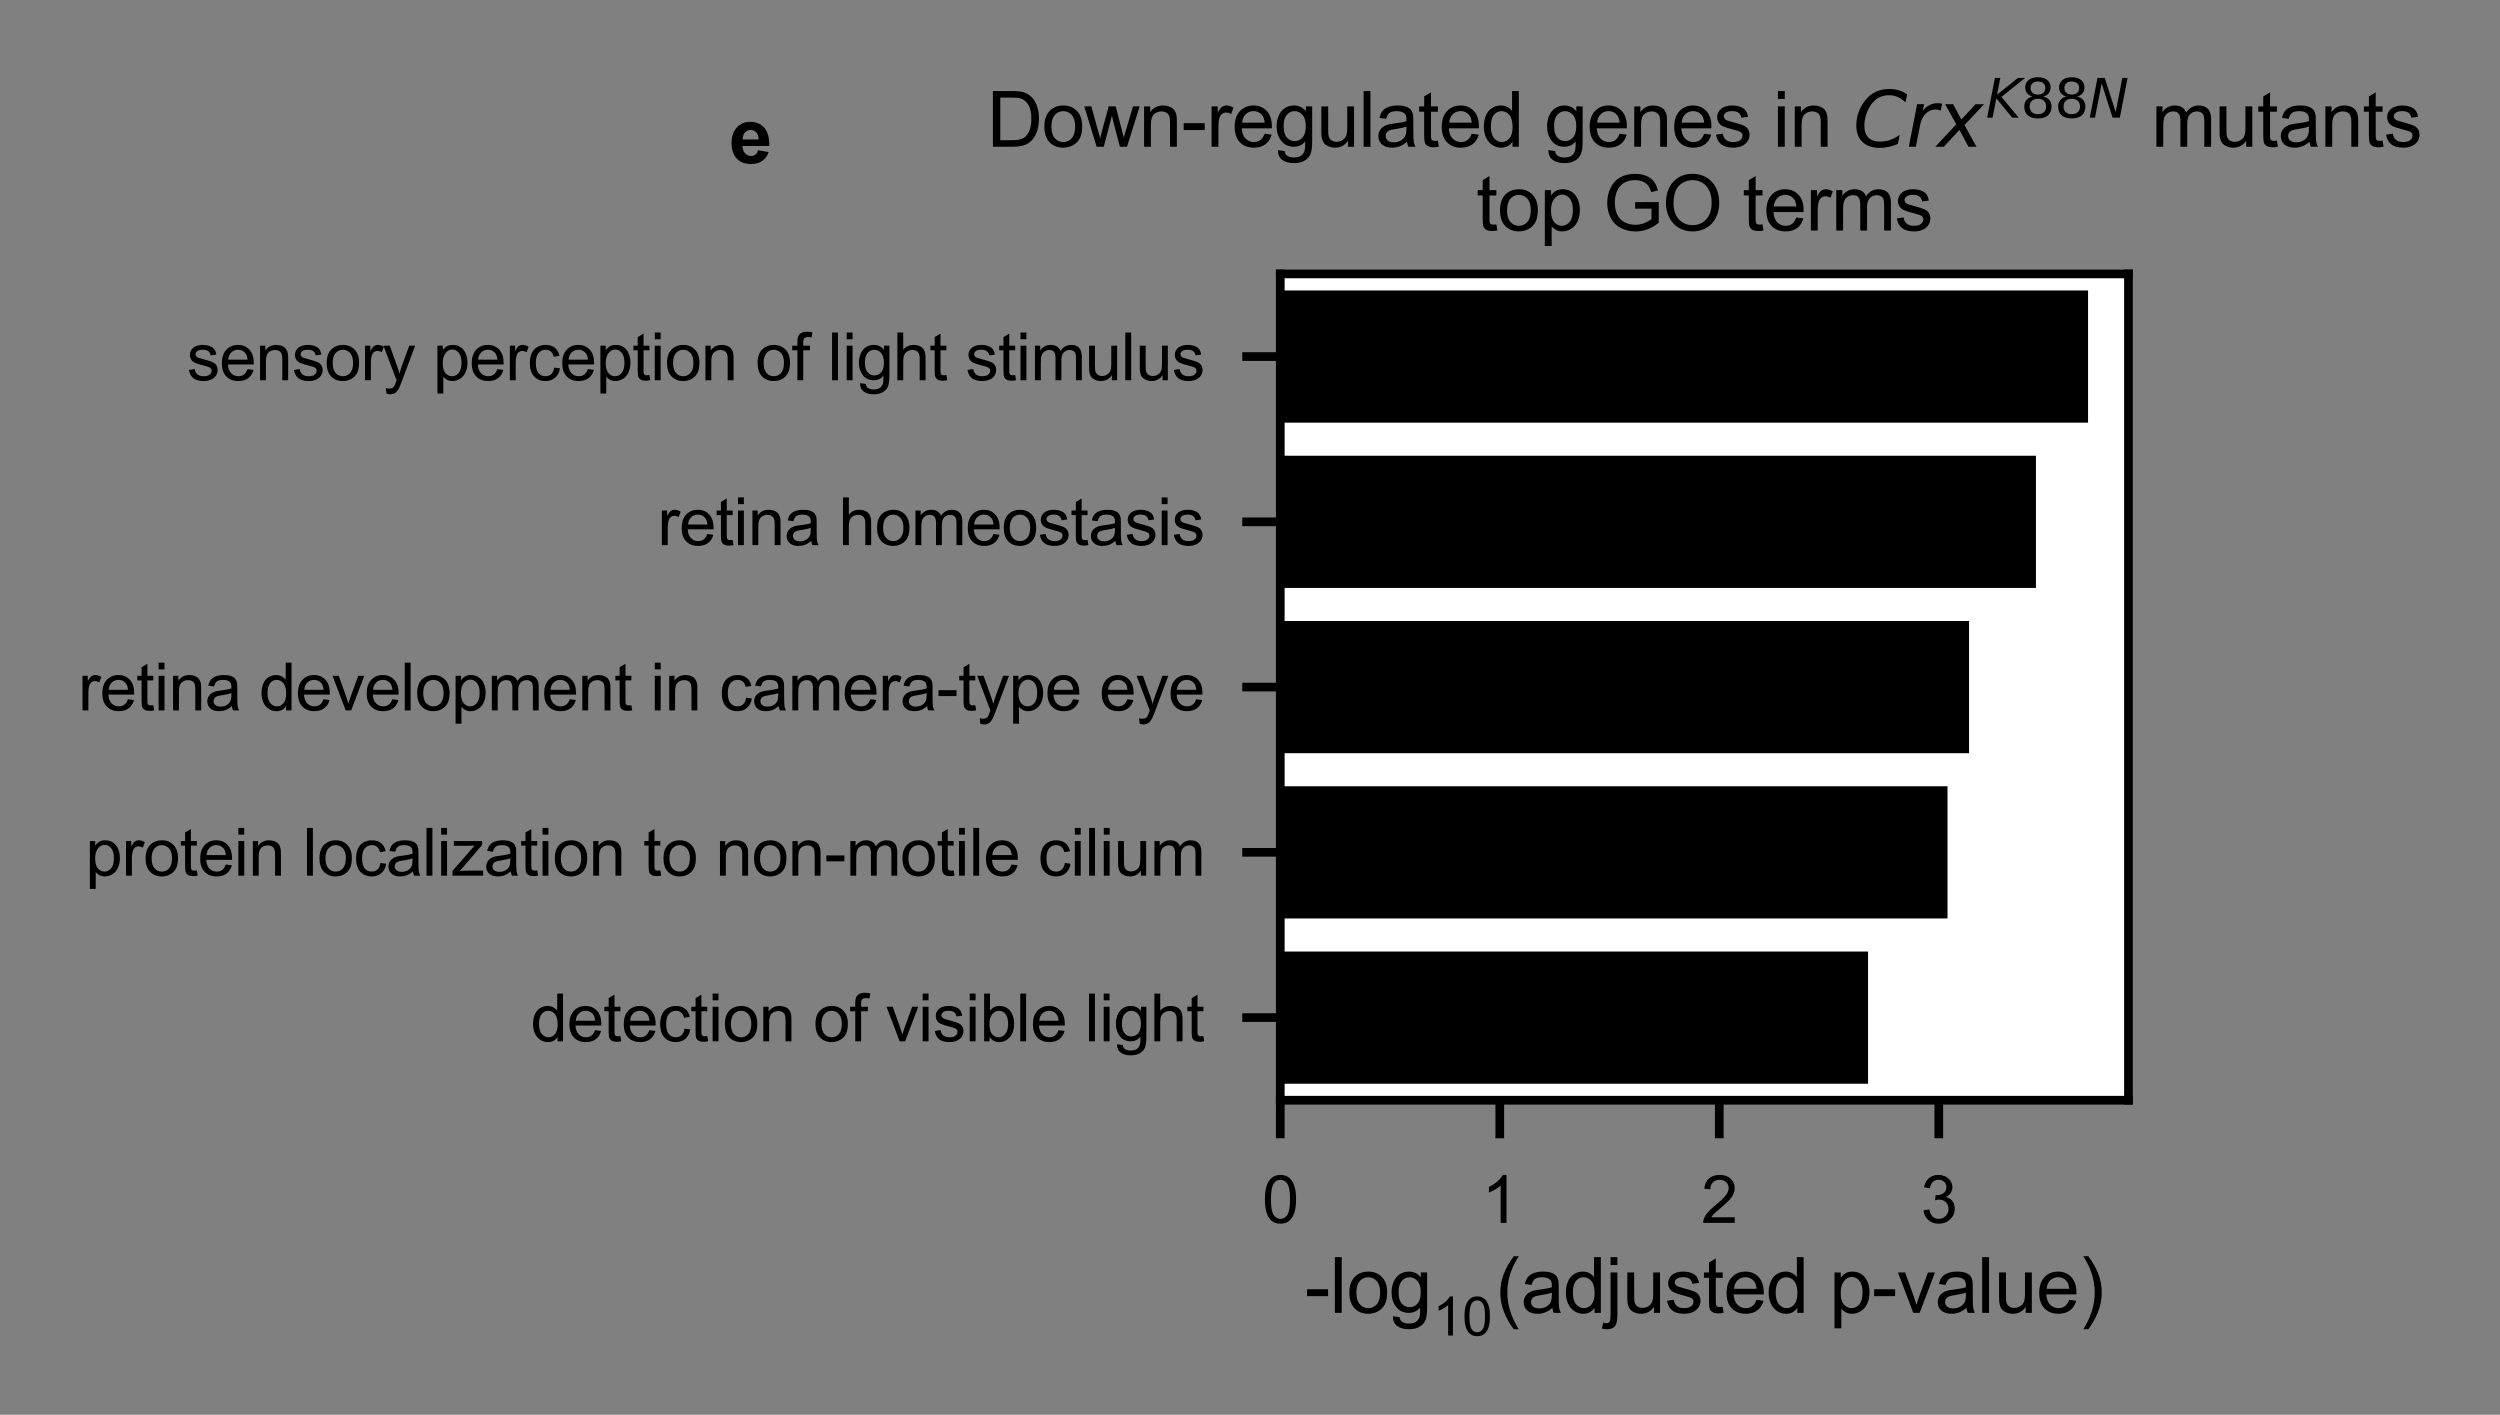 <?xml version="1.0" encoding="utf-8" standalone="no"?>
<!DOCTYPE svg PUBLIC "-//W3C//DTD SVG 1.1//EN"
  "http://www.w3.org/Graphics/SVG/1.1/DTD/svg11.dtd">
<svg height="130.301pt" version="1.1" viewBox="0 0 230.255 130.301" width="230.255pt" xmlns="http://www.w3.org/2000/svg" xmlns:xlink="http://www.w3.org/1999/xlink">
 <rect x="0" y="0" width="230.255" height="130.301" fill="#808080" stroke="none"/>
 <defs>
  <style type="text/css">*{stroke-linecap:butt;stroke-linejoin:round;}</style>
 </defs>
 <g id="figure_1">
  <g id="patch_1">
   <path d="M -0 130.301 
L 230.255 130.301 
L 230.255 0 
L -0 0 
z
" style="fill:none;"/>
  </g>
  <g id="axes_1">
   <g id="patch_2">
    <path d="M 117.915 101.334 
L 196.035 101.334 
L 196.035 25.23 
L 117.915 25.23 
z
" style="fill:#ffffff;"/>
   </g>
   <g id="patch_3">
    <path clip-path="url(#p3b14ec017c)" d="M 117.915 26.752 
L 192.315 26.752 
L 192.315 38.929 
L 117.915 38.929 
z
"/>
   </g>
   <g id="patch_4">
    <path clip-path="url(#p3b14ec017c)" d="M 117.915 41.973 
L 187.514 41.973 
L 187.514 54.15 
L 117.915 54.15 
z
"/>
   </g>
   <g id="patch_5">
    <path clip-path="url(#p3b14ec017c)" d="M 117.915 57.194 
L 181.353 57.194 
L 181.353 69.371 
L 117.915 69.371 
z
"/>
   </g>
   <g id="patch_6">
    <path clip-path="url(#p3b14ec017c)" d="M 117.915 72.415 
L 179.37 72.415 
L 179.37 84.591 
L 117.915 84.591 
z
"/>
   </g>
   <g id="patch_7">
    <path clip-path="url(#p3b14ec017c)" d="M 117.915 87.635 
L 172.052 87.635 
L 172.052 99.812 
L 117.915 99.812 
z
"/>
   </g>
   <g id="matplotlib.axis_1">
    <g id="xtick_1">
     <g id="line2d_1">
      <defs>
       <path d="M 0 0 
L 0 3.5 
" id="m37824639e7" style="stroke:#000000;stroke-width:0.8;"/>
      </defs>
      <g>
       <use style="stroke:#000000;stroke-width:0.8;" x="117.915" xlink:href="#m37824639e7" y="101.334"/>
      </g>
     </g>
     <g id="text_1">
      <!-- 0 -->
      <g transform="translate(116.246 112.629)scale(0.06 -0.06)">
       <defs>
        <path d="M 266 2259 
Q 266 3072 433 3567 
Q 600 4063 929 4331 
Q 1259 4600 1759 4600 
Q 2128 4600 2406 4451 
Q 2684 4303 2865 4023 
Q 3047 3744 3150 3342 
Q 3253 2941 3253 2259 
Q 3253 1453 3087 958 
Q 2922 463 2592 192 
Q 2263 -78 1759 -78 
Q 1097 -78 719 397 
Q 266 969 266 2259 
z
M 844 2259 
Q 844 1131 1108 757 
Q 1372 384 1759 384 
Q 2147 384 2411 759 
Q 2675 1134 2675 2259 
Q 2675 3391 2411 3762 
Q 2147 4134 1753 4134 
Q 1366 4134 1134 3806 
Q 844 3388 844 2259 
z
" id="ArialMT-30" transform="scale(0.016)"/>
       </defs>
       <use xlink:href="#ArialMT-30"/>
      </g>
     </g>
    </g>
    <g id="xtick_2">
     <g id="line2d_2">
      <g>
       <use style="stroke:#000000;stroke-width:0.8;" x="138.132" xlink:href="#m37824639e7" y="101.334"/>
      </g>
     </g>
     <g id="text_2">
      <!-- 1 -->
      <g transform="translate(136.464 112.629)scale(0.06 -0.06)">
       <defs>
        <path d="M 2384 0 
L 1822 0 
L 1822 3584 
Q 1619 3391 1289 3197 
Q 959 3003 697 2906 
L 697 3450 
Q 1169 3672 1522 3987 
Q 1875 4303 2022 4600 
L 2384 4600 
L 2384 0 
z
" id="ArialMT-31" transform="scale(0.016)"/>
       </defs>
       <use xlink:href="#ArialMT-31"/>
      </g>
     </g>
    </g>
    <g id="xtick_3">
     <g id="line2d_3">
      <g>
       <use style="stroke:#000000;stroke-width:0.8;" x="158.349" xlink:href="#m37824639e7" y="101.334"/>
      </g>
     </g>
     <g id="text_3">
      <!-- 2 -->
      <g transform="translate(156.681 112.629)scale(0.06 -0.06)">
       <defs>
        <path d="M 3222 541 
L 3222 0 
L 194 0 
Q 188 203 259 391 
Q 375 700 629 1000 
Q 884 1300 1366 1694 
Q 2113 2306 2375 2664 
Q 2638 3022 2638 3341 
Q 2638 3675 2398 3904 
Q 2159 4134 1775 4134 
Q 1369 4134 1125 3890 
Q 881 3647 878 3216 
L 300 3275 
Q 359 3922 746 4261 
Q 1134 4600 1788 4600 
Q 2447 4600 2831 4234 
Q 3216 3869 3216 3328 
Q 3216 3053 3103 2787 
Q 2991 2522 2730 2228 
Q 2469 1934 1863 1422 
Q 1356 997 1212 845 
Q 1069 694 975 541 
L 3222 541 
z
" id="ArialMT-32" transform="scale(0.016)"/>
       </defs>
       <use xlink:href="#ArialMT-32"/>
      </g>
     </g>
    </g>
    <g id="xtick_4">
     <g id="line2d_4">
      <g>
       <use style="stroke:#000000;stroke-width:0.8;" x="178.567" xlink:href="#m37824639e7" y="101.334"/>
      </g>
     </g>
     <g id="text_4">
      <!-- 3 -->
      <g transform="translate(176.898 112.629)scale(0.06 -0.06)">
       <defs>
        <path d="M 269 1209 
L 831 1284 
Q 928 806 1161 595 
Q 1394 384 1728 384 
Q 2125 384 2398 659 
Q 2672 934 2672 1341 
Q 2672 1728 2419 1979 
Q 2166 2231 1775 2231 
Q 1616 2231 1378 2169 
L 1441 2663 
Q 1497 2656 1531 2656 
Q 1891 2656 2178 2843 
Q 2466 3031 2466 3422 
Q 2466 3731 2256 3934 
Q 2047 4138 1716 4138 
Q 1388 4138 1169 3931 
Q 950 3725 888 3313 
L 325 3413 
Q 428 3978 793 4289 
Q 1159 4600 1703 4600 
Q 2078 4600 2393 4439 
Q 2709 4278 2876 4000 
Q 3044 3722 3044 3409 
Q 3044 3113 2884 2869 
Q 2725 2625 2413 2481 
Q 2819 2388 3044 2092 
Q 3269 1797 3269 1353 
Q 3269 753 2831 336 
Q 2394 -81 1725 -81 
Q 1122 -81 723 278 
Q 325 638 269 1209 
z
" id="ArialMT-33" transform="scale(0.016)"/>
       </defs>
       <use xlink:href="#ArialMT-33"/>
      </g>
     </g>
    </g>
    <g id="text_5">
     <!-- -$log_{10}$(adjusted p-value) -->
     <g transform="translate(120.155 120.931)scale(0.07 -0.07)">
      <defs>
       <path d="M 203 1375 
L 203 1941 
L 1931 1941 
L 1931 1375 
L 203 1375 
z
" id="ArialMT-2d" transform="scale(0.016)"/>
       <path d="M 409 0 
L 409 4581 
L 972 4581 
L 972 0 
L 409 0 
z
" id="ArialMT-6c" transform="scale(0.016)"/>
       <path d="M 213 1659 
Q 213 2581 725 3025 
Q 1153 3394 1769 3394 
Q 2453 3394 2887 2945 
Q 3322 2497 3322 1706 
Q 3322 1066 3130 698 
Q 2938 331 2570 128 
Q 2203 -75 1769 -75 
Q 1072 -75 642 372 
Q 213 819 213 1659 
z
M 791 1659 
Q 791 1022 1069 705 
Q 1347 388 1769 388 
Q 2188 388 2466 706 
Q 2744 1025 2744 1678 
Q 2744 2294 2464 2611 
Q 2184 2928 1769 2928 
Q 1347 2928 1069 2612 
Q 791 2297 791 1659 
z
" id="ArialMT-6f" transform="scale(0.016)"/>
       <path d="M 319 -275 
L 866 -356 
Q 900 -609 1056 -725 
Q 1266 -881 1628 -881 
Q 2019 -881 2231 -725 
Q 2444 -569 2519 -288 
Q 2563 -116 2559 434 
Q 2191 0 1641 0 
Q 956 0 581 494 
Q 206 988 206 1678 
Q 206 2153 378 2554 
Q 550 2956 876 3175 
Q 1203 3394 1644 3394 
Q 2231 3394 2613 2919 
L 2613 3319 
L 3131 3319 
L 3131 450 
Q 3131 -325 2973 -648 
Q 2816 -972 2473 -1159 
Q 2131 -1347 1631 -1347 
Q 1038 -1347 672 -1080 
Q 306 -813 319 -275 
z
M 784 1719 
Q 784 1066 1043 766 
Q 1303 466 1694 466 
Q 2081 466 2343 764 
Q 2606 1063 2606 1700 
Q 2606 2309 2336 2618 
Q 2066 2928 1684 2928 
Q 1309 2928 1046 2623 
Q 784 2319 784 1719 
z
" id="ArialMT-67" transform="scale(0.016)"/>
       <path d="M 1497 -1347 
Q 1031 -759 709 28 
Q 388 816 388 1659 
Q 388 2403 628 3084 
Q 909 3875 1497 4659 
L 1900 4659 
Q 1522 4009 1400 3731 
Q 1209 3300 1100 2831 
Q 966 2247 966 1656 
Q 966 153 1900 -1347 
L 1497 -1347 
z
" id="ArialMT-28" transform="scale(0.016)"/>
       <path d="M 2588 409 
Q 2275 144 1986 34 
Q 1697 -75 1366 -75 
Q 819 -75 525 192 
Q 231 459 231 875 
Q 231 1119 342 1320 
Q 453 1522 633 1644 
Q 813 1766 1038 1828 
Q 1203 1872 1538 1913 
Q 2219 1994 2541 2106 
Q 2544 2222 2544 2253 
Q 2544 2597 2384 2738 
Q 2169 2928 1744 2928 
Q 1347 2928 1158 2789 
Q 969 2650 878 2297 
L 328 2372 
Q 403 2725 575 2942 
Q 747 3159 1072 3276 
Q 1397 3394 1825 3394 
Q 2250 3394 2515 3294 
Q 2781 3194 2906 3042 
Q 3031 2891 3081 2659 
Q 3109 2516 3109 2141 
L 3109 1391 
Q 3109 606 3145 398 
Q 3181 191 3288 0 
L 2700 0 
Q 2613 175 2588 409 
z
M 2541 1666 
Q 2234 1541 1622 1453 
Q 1275 1403 1131 1340 
Q 988 1278 909 1158 
Q 831 1038 831 891 
Q 831 666 1001 516 
Q 1172 366 1500 366 
Q 1825 366 2078 508 
Q 2331 650 2450 897 
Q 2541 1088 2541 1459 
L 2541 1666 
z
" id="ArialMT-61" transform="scale(0.016)"/>
       <path d="M 2575 0 
L 2575 419 
Q 2259 -75 1647 -75 
Q 1250 -75 917 144 
Q 584 363 401 755 
Q 219 1147 219 1656 
Q 219 2153 384 2558 
Q 550 2963 881 3178 
Q 1213 3394 1622 3394 
Q 1922 3394 2156 3267 
Q 2391 3141 2538 2938 
L 2538 4581 
L 3097 4581 
L 3097 0 
L 2575 0 
z
M 797 1656 
Q 797 1019 1065 703 
Q 1334 388 1700 388 
Q 2069 388 2326 689 
Q 2584 991 2584 1609 
Q 2584 2291 2321 2609 
Q 2059 2928 1675 2928 
Q 1300 2928 1048 2622 
Q 797 2316 797 1656 
z
" id="ArialMT-64" transform="scale(0.016)"/>
       <path d="M 419 3928 
L 419 4581 
L 981 4581 
L 981 3928 
L 419 3928 
z
M -294 -1288 
L -188 -809 
Q -19 -853 78 -853 
Q 250 -853 334 -739 
Q 419 -625 419 -169 
L 419 3319 
L 981 3319 
L 981 -181 
Q 981 -794 822 -1034 
Q 619 -1347 147 -1347 
Q -81 -1347 -294 -1288 
z
" id="ArialMT-6a" transform="scale(0.016)"/>
       <path d="M 2597 0 
L 2597 488 
Q 2209 -75 1544 -75 
Q 1250 -75 995 37 
Q 741 150 617 320 
Q 494 491 444 738 
Q 409 903 409 1263 
L 409 3319 
L 972 3319 
L 972 1478 
Q 972 1038 1006 884 
Q 1059 663 1231 536 
Q 1403 409 1656 409 
Q 1909 409 2131 539 
Q 2353 669 2445 892 
Q 2538 1116 2538 1541 
L 2538 3319 
L 3100 3319 
L 3100 0 
L 2597 0 
z
" id="ArialMT-75" transform="scale(0.016)"/>
       <path d="M 197 991 
L 753 1078 
Q 800 744 1014 566 
Q 1228 388 1613 388 
Q 2000 388 2187 545 
Q 2375 703 2375 916 
Q 2375 1106 2209 1216 
Q 2094 1291 1634 1406 
Q 1016 1563 777 1677 
Q 538 1791 414 1992 
Q 291 2194 291 2438 
Q 291 2659 392 2848 
Q 494 3038 669 3163 
Q 800 3259 1026 3326 
Q 1253 3394 1513 3394 
Q 1903 3394 2198 3281 
Q 2494 3169 2634 2976 
Q 2775 2784 2828 2463 
L 2278 2388 
Q 2241 2644 2061 2787 
Q 1881 2931 1553 2931 
Q 1166 2931 1000 2803 
Q 834 2675 834 2503 
Q 834 2394 903 2306 
Q 972 2216 1119 2156 
Q 1203 2125 1616 2013 
Q 2213 1853 2448 1751 
Q 2684 1650 2818 1456 
Q 2953 1263 2953 975 
Q 2953 694 2789 445 
Q 2625 197 2315 61 
Q 2006 -75 1616 -75 
Q 969 -75 630 194 
Q 291 463 197 991 
z
" id="ArialMT-73" transform="scale(0.016)"/>
       <path d="M 1650 503 
L 1731 6 
Q 1494 -44 1306 -44 
Q 1000 -44 831 53 
Q 663 150 594 308 
Q 525 466 525 972 
L 525 2881 
L 113 2881 
L 113 3319 
L 525 3319 
L 525 4141 
L 1084 4478 
L 1084 3319 
L 1650 3319 
L 1650 2881 
L 1084 2881 
L 1084 941 
Q 1084 700 1114 631 
Q 1144 563 1211 522 
Q 1278 481 1403 481 
Q 1497 481 1650 503 
z
" id="ArialMT-74" transform="scale(0.016)"/>
       <path d="M 2694 1069 
L 3275 997 
Q 3138 488 2766 206 
Q 2394 -75 1816 -75 
Q 1088 -75 661 373 
Q 234 822 234 1631 
Q 234 2469 665 2931 
Q 1097 3394 1784 3394 
Q 2450 3394 2872 2941 
Q 3294 2488 3294 1666 
Q 3294 1616 3291 1516 
L 816 1516 
Q 847 969 1125 678 
Q 1403 388 1819 388 
Q 2128 388 2347 550 
Q 2566 713 2694 1069 
z
M 847 1978 
L 2700 1978 
Q 2663 2397 2488 2606 
Q 2219 2931 1791 2931 
Q 1403 2931 1139 2672 
Q 875 2413 847 1978 
z
" id="ArialMT-65" transform="scale(0.016)"/>
       <path id="ArialMT-20" transform="scale(0.016)"/>
       <path d="M 422 -1272 
L 422 3319 
L 934 3319 
L 934 2888 
Q 1116 3141 1344 3267 
Q 1572 3394 1897 3394 
Q 2322 3394 2647 3175 
Q 2972 2956 3137 2557 
Q 3303 2159 3303 1684 
Q 3303 1175 3120 767 
Q 2938 359 2589 142 
Q 2241 -75 1856 -75 
Q 1575 -75 1351 44 
Q 1128 163 984 344 
L 984 -1272 
L 422 -1272 
z
M 931 1641 
Q 931 1000 1190 694 
Q 1450 388 1819 388 
Q 2194 388 2461 705 
Q 2728 1022 2728 1688 
Q 2728 2322 2467 2637 
Q 2206 2953 1844 2953 
Q 1484 2953 1207 2617 
Q 931 2281 931 1641 
z
" id="ArialMT-70" transform="scale(0.016)"/>
       <path d="M 1344 0 
L 81 3319 
L 675 3319 
L 1388 1331 
Q 1503 1009 1600 663 
Q 1675 925 1809 1294 
L 2547 3319 
L 3125 3319 
L 1869 0 
L 1344 0 
z
" id="ArialMT-76" transform="scale(0.016)"/>
       <path d="M 791 -1347 
L 388 -1347 
Q 1322 153 1322 1656 
Q 1322 2244 1188 2822 
Q 1081 3291 891 3722 
Q 769 4003 388 4659 
L 791 4659 
Q 1378 3875 1659 3084 
Q 1900 2403 1900 1659 
Q 1900 816 1576 28 
Q 1253 -759 791 -1347 
z
" id="ArialMT-29" transform="scale(0.016)"/>
      </defs>
      <use transform="translate(0 0.203)" xlink:href="#ArialMT-2d"/>
      <use transform="translate(33.301 0.203)" xlink:href="#ArialMT-6c"/>
      <use transform="translate(55.518 0.203)" xlink:href="#ArialMT-6f"/>
      <use transform="translate(111.133 0.203)" xlink:href="#ArialMT-67"/>
      <use transform="translate(168.49 -29.666)scale(0.7)" xlink:href="#ArialMT-31"/>
      <use transform="translate(207.421 -29.666)scale(0.7)" xlink:href="#ArialMT-30"/>
      <use transform="translate(251.33 0.203)" xlink:href="#ArialMT-28"/>
      <use transform="translate(284.631 0.203)" xlink:href="#ArialMT-61"/>
      <use transform="translate(340.246 0.203)" xlink:href="#ArialMT-64"/>
      <use transform="translate(395.861 0.203)" xlink:href="#ArialMT-6a"/>
      <use transform="translate(418.078 0.203)" xlink:href="#ArialMT-75"/>
      <use transform="translate(473.693 0.203)" xlink:href="#ArialMT-73"/>
      <use transform="translate(523.693 0.203)" xlink:href="#ArialMT-74"/>
      <use transform="translate(551.476 0.203)" xlink:href="#ArialMT-65"/>
      <use transform="translate(607.092 0.203)" xlink:href="#ArialMT-64"/>
      <use transform="translate(662.707 0.203)" xlink:href="#ArialMT-20"/>
      <use transform="translate(690.49 0.203)" xlink:href="#ArialMT-70"/>
      <use transform="translate(746.105 0.203)" xlink:href="#ArialMT-2d"/>
      <use transform="translate(779.406 0.203)" xlink:href="#ArialMT-76"/>
      <use transform="translate(829.406 0.203)" xlink:href="#ArialMT-61"/>
      <use transform="translate(885.021 0.203)" xlink:href="#ArialMT-6c"/>
      <use transform="translate(907.238 0.203)" xlink:href="#ArialMT-75"/>
      <use transform="translate(962.853 0.203)" xlink:href="#ArialMT-65"/>
      <use transform="translate(1018.469 0.203)" xlink:href="#ArialMT-29"/>
     </g>
    </g>
   </g>
   <g id="matplotlib.axis_2">
    <g id="ytick_1">
     <g id="line2d_5">
      <defs>
       <path d="M 0 0 
L -3.5 0 
" id="mef5282b6d4" style="stroke:#000000;stroke-width:0.8;"/>
      </defs>
      <g>
       <use style="stroke:#000000;stroke-width:0.8;" x="117.915" xlink:href="#mef5282b6d4" y="32.841"/>
      </g>
     </g>
     <g id="text_6">
      <!-- sensory perception of light stimulus -->
      <g transform="translate(17.209 35.024)scale(0.06 -0.06)">
       <defs>
        <path d="M 422 0 
L 422 3319 
L 928 3319 
L 928 2847 
Q 1294 3394 1984 3394 
Q 2284 3394 2536 3286 
Q 2788 3178 2913 3003 
Q 3038 2828 3088 2588 
Q 3119 2431 3119 2041 
L 3119 0 
L 2556 0 
L 2556 2019 
Q 2556 2363 2490 2533 
Q 2425 2703 2258 2804 
Q 2091 2906 1866 2906 
Q 1506 2906 1245 2678 
Q 984 2450 984 1813 
L 984 0 
L 422 0 
z
" id="ArialMT-6e" transform="scale(0.016)"/>
        <path d="M 416 0 
L 416 3319 
L 922 3319 
L 922 2816 
Q 1116 3169 1280 3281 
Q 1444 3394 1641 3394 
Q 1925 3394 2219 3213 
L 2025 2691 
Q 1819 2813 1613 2813 
Q 1428 2813 1281 2702 
Q 1134 2591 1072 2394 
Q 978 2094 978 1738 
L 978 0 
L 416 0 
z
" id="ArialMT-72" transform="scale(0.016)"/>
        <path d="M 397 -1278 
L 334 -750 
Q 519 -800 656 -800 
Q 844 -800 956 -737 
Q 1069 -675 1141 -563 
Q 1194 -478 1313 -144 
Q 1328 -97 1363 -6 
L 103 3319 
L 709 3319 
L 1400 1397 
Q 1534 1031 1641 628 
Q 1738 1016 1872 1384 
L 2581 3319 
L 3144 3319 
L 1881 -56 
Q 1678 -603 1566 -809 
Q 1416 -1088 1222 -1217 
Q 1028 -1347 759 -1347 
Q 597 -1347 397 -1278 
z
" id="ArialMT-79" transform="scale(0.016)"/>
        <path d="M 2588 1216 
L 3141 1144 
Q 3050 572 2676 248 
Q 2303 -75 1759 -75 
Q 1078 -75 664 370 
Q 250 816 250 1647 
Q 250 2184 428 2587 
Q 606 2991 970 3192 
Q 1334 3394 1763 3394 
Q 2303 3394 2647 3120 
Q 2991 2847 3088 2344 
L 2541 2259 
Q 2463 2594 2264 2762 
Q 2066 2931 1784 2931 
Q 1359 2931 1093 2626 
Q 828 2322 828 1663 
Q 828 994 1084 691 
Q 1341 388 1753 388 
Q 2084 388 2306 591 
Q 2528 794 2588 1216 
z
" id="ArialMT-63" transform="scale(0.016)"/>
        <path d="M 425 3934 
L 425 4581 
L 988 4581 
L 988 3934 
L 425 3934 
z
M 425 0 
L 425 3319 
L 988 3319 
L 988 0 
L 425 0 
z
" id="ArialMT-69" transform="scale(0.016)"/>
        <path d="M 556 0 
L 556 2881 
L 59 2881 
L 59 3319 
L 556 3319 
L 556 3672 
Q 556 4006 616 4169 
Q 697 4388 901 4523 
Q 1106 4659 1475 4659 
Q 1713 4659 2000 4603 
L 1916 4113 
Q 1741 4144 1584 4144 
Q 1328 4144 1222 4034 
Q 1116 3925 1116 3625 
L 1116 3319 
L 1763 3319 
L 1763 2881 
L 1116 2881 
L 1116 0 
L 556 0 
z
" id="ArialMT-66" transform="scale(0.016)"/>
        <path d="M 422 0 
L 422 4581 
L 984 4581 
L 984 2938 
Q 1378 3394 1978 3394 
Q 2347 3394 2619 3248 
Q 2891 3103 3008 2847 
Q 3125 2591 3125 2103 
L 3125 0 
L 2563 0 
L 2563 2103 
Q 2563 2525 2380 2717 
Q 2197 2909 1863 2909 
Q 1613 2909 1392 2779 
Q 1172 2650 1078 2428 
Q 984 2206 984 1816 
L 984 0 
L 422 0 
z
" id="ArialMT-68" transform="scale(0.016)"/>
        <path d="M 422 0 
L 422 3319 
L 925 3319 
L 925 2853 
Q 1081 3097 1340 3245 
Q 1600 3394 1931 3394 
Q 2300 3394 2536 3241 
Q 2772 3088 2869 2813 
Q 3263 3394 3894 3394 
Q 4388 3394 4653 3120 
Q 4919 2847 4919 2278 
L 4919 0 
L 4359 0 
L 4359 2091 
Q 4359 2428 4304 2576 
Q 4250 2725 4106 2815 
Q 3963 2906 3769 2906 
Q 3419 2906 3187 2673 
Q 2956 2441 2956 1928 
L 2956 0 
L 2394 0 
L 2394 2156 
Q 2394 2531 2256 2718 
Q 2119 2906 1806 2906 
Q 1569 2906 1367 2781 
Q 1166 2656 1075 2415 
Q 984 2175 984 1722 
L 984 0 
L 422 0 
z
" id="ArialMT-6d" transform="scale(0.016)"/>
       </defs>
       <use xlink:href="#ArialMT-73"/>
       <use x="50" xlink:href="#ArialMT-65"/>
       <use x="105.615" xlink:href="#ArialMT-6e"/>
       <use x="161.23" xlink:href="#ArialMT-73"/>
       <use x="211.23" xlink:href="#ArialMT-6f"/>
       <use x="266.846" xlink:href="#ArialMT-72"/>
       <use x="300.146" xlink:href="#ArialMT-79"/>
       <use x="350.146" xlink:href="#ArialMT-20"/>
       <use x="377.93" xlink:href="#ArialMT-70"/>
       <use x="433.545" xlink:href="#ArialMT-65"/>
       <use x="489.16" xlink:href="#ArialMT-72"/>
       <use x="522.461" xlink:href="#ArialMT-63"/>
       <use x="572.461" xlink:href="#ArialMT-65"/>
       <use x="628.076" xlink:href="#ArialMT-70"/>
       <use x="683.691" xlink:href="#ArialMT-74"/>
       <use x="711.475" xlink:href="#ArialMT-69"/>
       <use x="733.691" xlink:href="#ArialMT-6f"/>
       <use x="789.307" xlink:href="#ArialMT-6e"/>
       <use x="844.922" xlink:href="#ArialMT-20"/>
       <use x="872.705" xlink:href="#ArialMT-6f"/>
       <use x="928.32" xlink:href="#ArialMT-66"/>
       <use x="956.104" xlink:href="#ArialMT-20"/>
       <use x="983.887" xlink:href="#ArialMT-6c"/>
       <use x="1006.104" xlink:href="#ArialMT-69"/>
       <use x="1028.32" xlink:href="#ArialMT-67"/>
       <use x="1083.936" xlink:href="#ArialMT-68"/>
       <use x="1139.551" xlink:href="#ArialMT-74"/>
       <use x="1167.334" xlink:href="#ArialMT-20"/>
       <use x="1195.117" xlink:href="#ArialMT-73"/>
       <use x="1245.117" xlink:href="#ArialMT-74"/>
       <use x="1272.9" xlink:href="#ArialMT-69"/>
       <use x="1295.117" xlink:href="#ArialMT-6d"/>
       <use x="1378.418" xlink:href="#ArialMT-75"/>
       <use x="1434.033" xlink:href="#ArialMT-6c"/>
       <use x="1456.25" xlink:href="#ArialMT-75"/>
       <use x="1511.865" xlink:href="#ArialMT-73"/>
      </g>
     </g>
    </g>
    <g id="ytick_2">
     <g id="line2d_6">
      <g>
       <use style="stroke:#000000;stroke-width:0.8;" x="117.915" xlink:href="#mef5282b6d4" y="48.061"/>
      </g>
     </g>
     <g id="text_7">
      <!-- retina homeostasis -->
      <g transform="translate(60.56 50.209)scale(0.06 -0.06)">
       <use xlink:href="#ArialMT-72"/>
       <use x="33.301" xlink:href="#ArialMT-65"/>
       <use x="88.916" xlink:href="#ArialMT-74"/>
       <use x="116.699" xlink:href="#ArialMT-69"/>
       <use x="138.916" xlink:href="#ArialMT-6e"/>
       <use x="194.531" xlink:href="#ArialMT-61"/>
       <use x="250.146" xlink:href="#ArialMT-20"/>
       <use x="277.93" xlink:href="#ArialMT-68"/>
       <use x="333.545" xlink:href="#ArialMT-6f"/>
       <use x="389.16" xlink:href="#ArialMT-6d"/>
       <use x="472.461" xlink:href="#ArialMT-65"/>
       <use x="528.076" xlink:href="#ArialMT-6f"/>
       <use x="583.691" xlink:href="#ArialMT-73"/>
       <use x="633.691" xlink:href="#ArialMT-74"/>
       <use x="661.475" xlink:href="#ArialMT-61"/>
       <use x="717.09" xlink:href="#ArialMT-73"/>
       <use x="767.09" xlink:href="#ArialMT-69"/>
       <use x="789.307" xlink:href="#ArialMT-73"/>
      </g>
     </g>
    </g>
    <g id="ytick_3">
     <g id="line2d_7">
      <g>
       <use style="stroke:#000000;stroke-width:0.8;" x="117.915" xlink:href="#mef5282b6d4" y="63.282"/>
      </g>
     </g>
     <g id="text_8">
      <!-- retina development in camera-type eye -->
      <g transform="translate(7.2 65.43)scale(0.06 -0.06)">
       <use xlink:href="#ArialMT-72"/>
       <use x="33.301" xlink:href="#ArialMT-65"/>
       <use x="88.916" xlink:href="#ArialMT-74"/>
       <use x="116.699" xlink:href="#ArialMT-69"/>
       <use x="138.916" xlink:href="#ArialMT-6e"/>
       <use x="194.531" xlink:href="#ArialMT-61"/>
       <use x="250.146" xlink:href="#ArialMT-20"/>
       <use x="277.93" xlink:href="#ArialMT-64"/>
       <use x="333.545" xlink:href="#ArialMT-65"/>
       <use x="389.16" xlink:href="#ArialMT-76"/>
       <use x="439.16" xlink:href="#ArialMT-65"/>
       <use x="494.775" xlink:href="#ArialMT-6c"/>
       <use x="516.992" xlink:href="#ArialMT-6f"/>
       <use x="572.607" xlink:href="#ArialMT-70"/>
       <use x="628.223" xlink:href="#ArialMT-6d"/>
       <use x="711.523" xlink:href="#ArialMT-65"/>
       <use x="767.139" xlink:href="#ArialMT-6e"/>
       <use x="822.754" xlink:href="#ArialMT-74"/>
       <use x="850.537" xlink:href="#ArialMT-20"/>
       <use x="878.32" xlink:href="#ArialMT-69"/>
       <use x="900.537" xlink:href="#ArialMT-6e"/>
       <use x="956.152" xlink:href="#ArialMT-20"/>
       <use x="983.936" xlink:href="#ArialMT-63"/>
       <use x="1033.936" xlink:href="#ArialMT-61"/>
       <use x="1089.551" xlink:href="#ArialMT-6d"/>
       <use x="1172.852" xlink:href="#ArialMT-65"/>
       <use x="1228.467" xlink:href="#ArialMT-72"/>
       <use x="1261.768" xlink:href="#ArialMT-61"/>
       <use x="1317.383" xlink:href="#ArialMT-2d"/>
       <use x="1350.684" xlink:href="#ArialMT-74"/>
       <use x="1378.467" xlink:href="#ArialMT-79"/>
       <use x="1428.467" xlink:href="#ArialMT-70"/>
       <use x="1484.082" xlink:href="#ArialMT-65"/>
       <use x="1539.697" xlink:href="#ArialMT-20"/>
       <use x="1567.48" xlink:href="#ArialMT-65"/>
       <use x="1623.096" xlink:href="#ArialMT-79"/>
       <use x="1673.096" xlink:href="#ArialMT-65"/>
      </g>
     </g>
    </g>
    <g id="ytick_4">
     <g id="line2d_8">
      <g>
       <use style="stroke:#000000;stroke-width:0.8;" x="117.915" xlink:href="#mef5282b6d4" y="78.503"/>
      </g>
     </g>
     <g id="text_9">
      <!-- protein localization to non-motile cilium -->
      <g transform="translate(7.872 80.65)scale(0.06 -0.06)">
       <defs>
        <path d="M 125 0 
L 125 456 
L 2238 2881 
Q 1878 2863 1603 2863 
L 250 2863 
L 250 3319 
L 2963 3319 
L 2963 2947 
L 1166 841 
L 819 456 
Q 1197 484 1528 484 
L 3063 484 
L 3063 0 
L 125 0 
z
" id="ArialMT-7a" transform="scale(0.016)"/>
       </defs>
       <use xlink:href="#ArialMT-70"/>
       <use x="55.615" xlink:href="#ArialMT-72"/>
       <use x="88.916" xlink:href="#ArialMT-6f"/>
       <use x="144.531" xlink:href="#ArialMT-74"/>
       <use x="172.314" xlink:href="#ArialMT-65"/>
       <use x="227.93" xlink:href="#ArialMT-69"/>
       <use x="250.146" xlink:href="#ArialMT-6e"/>
       <use x="305.762" xlink:href="#ArialMT-20"/>
       <use x="333.545" xlink:href="#ArialMT-6c"/>
       <use x="355.762" xlink:href="#ArialMT-6f"/>
       <use x="411.377" xlink:href="#ArialMT-63"/>
       <use x="461.377" xlink:href="#ArialMT-61"/>
       <use x="516.992" xlink:href="#ArialMT-6c"/>
       <use x="539.209" xlink:href="#ArialMT-69"/>
       <use x="561.426" xlink:href="#ArialMT-7a"/>
       <use x="611.426" xlink:href="#ArialMT-61"/>
       <use x="667.041" xlink:href="#ArialMT-74"/>
       <use x="694.824" xlink:href="#ArialMT-69"/>
       <use x="717.041" xlink:href="#ArialMT-6f"/>
       <use x="772.656" xlink:href="#ArialMT-6e"/>
       <use x="828.271" xlink:href="#ArialMT-20"/>
       <use x="856.055" xlink:href="#ArialMT-74"/>
       <use x="883.838" xlink:href="#ArialMT-6f"/>
       <use x="939.453" xlink:href="#ArialMT-20"/>
       <use x="967.236" xlink:href="#ArialMT-6e"/>
       <use x="1022.852" xlink:href="#ArialMT-6f"/>
       <use x="1078.467" xlink:href="#ArialMT-6e"/>
       <use x="1134.082" xlink:href="#ArialMT-2d"/>
       <use x="1167.383" xlink:href="#ArialMT-6d"/>
       <use x="1250.684" xlink:href="#ArialMT-6f"/>
       <use x="1306.299" xlink:href="#ArialMT-74"/>
       <use x="1334.082" xlink:href="#ArialMT-69"/>
       <use x="1356.299" xlink:href="#ArialMT-6c"/>
       <use x="1378.516" xlink:href="#ArialMT-65"/>
       <use x="1434.131" xlink:href="#ArialMT-20"/>
       <use x="1461.914" xlink:href="#ArialMT-63"/>
       <use x="1511.914" xlink:href="#ArialMT-69"/>
       <use x="1534.131" xlink:href="#ArialMT-6c"/>
       <use x="1556.348" xlink:href="#ArialMT-69"/>
       <use x="1578.564" xlink:href="#ArialMT-75"/>
       <use x="1634.18" xlink:href="#ArialMT-6d"/>
      </g>
     </g>
    </g>
    <g id="ytick_5">
     <g id="line2d_9">
      <g>
       <use style="stroke:#000000;stroke-width:0.8;" x="117.915" xlink:href="#mef5282b6d4" y="93.724"/>
      </g>
     </g>
     <g id="text_10">
      <!-- detection of visible light -->
      <g transform="translate(48.882 95.908)scale(0.06 -0.06)">
       <defs>
        <path d="M 941 0 
L 419 0 
L 419 4581 
L 981 4581 
L 981 2947 
Q 1338 3394 1891 3394 
Q 2197 3394 2470 3270 
Q 2744 3147 2920 2923 
Q 3097 2700 3197 2384 
Q 3297 2069 3297 1709 
Q 3297 856 2875 390 
Q 2453 -75 1863 -75 
Q 1275 -75 941 416 
L 941 0 
z
M 934 1684 
Q 934 1088 1097 822 
Q 1363 388 1816 388 
Q 2184 388 2453 708 
Q 2722 1028 2722 1663 
Q 2722 2313 2464 2622 
Q 2206 2931 1841 2931 
Q 1472 2931 1203 2611 
Q 934 2291 934 1684 
z
" id="ArialMT-62" transform="scale(0.016)"/>
       </defs>
       <use xlink:href="#ArialMT-64"/>
       <use x="55.615" xlink:href="#ArialMT-65"/>
       <use x="111.23" xlink:href="#ArialMT-74"/>
       <use x="139.014" xlink:href="#ArialMT-65"/>
       <use x="194.629" xlink:href="#ArialMT-63"/>
       <use x="244.629" xlink:href="#ArialMT-74"/>
       <use x="272.412" xlink:href="#ArialMT-69"/>
       <use x="294.629" xlink:href="#ArialMT-6f"/>
       <use x="350.244" xlink:href="#ArialMT-6e"/>
       <use x="405.859" xlink:href="#ArialMT-20"/>
       <use x="433.643" xlink:href="#ArialMT-6f"/>
       <use x="489.258" xlink:href="#ArialMT-66"/>
       <use x="517.041" xlink:href="#ArialMT-20"/>
       <use x="544.824" xlink:href="#ArialMT-76"/>
       <use x="594.824" xlink:href="#ArialMT-69"/>
       <use x="617.041" xlink:href="#ArialMT-73"/>
       <use x="667.041" xlink:href="#ArialMT-69"/>
       <use x="689.258" xlink:href="#ArialMT-62"/>
       <use x="744.873" xlink:href="#ArialMT-6c"/>
       <use x="767.09" xlink:href="#ArialMT-65"/>
       <use x="822.705" xlink:href="#ArialMT-20"/>
       <use x="850.488" xlink:href="#ArialMT-6c"/>
       <use x="872.705" xlink:href="#ArialMT-69"/>
       <use x="894.922" xlink:href="#ArialMT-67"/>
       <use x="950.537" xlink:href="#ArialMT-68"/>
       <use x="1006.152" xlink:href="#ArialMT-74"/>
      </g>
     </g>
    </g>
   </g>
   <g id="line2d_10">
    <path clip-path="url(#p3b14ec017c)" style="fill:none;stroke:#424242;stroke-linecap:square;stroke-width:1.8;"/>
   </g>
   <g id="line2d_11">
    <path clip-path="url(#p3b14ec017c)" style="fill:none;stroke:#424242;stroke-linecap:square;stroke-width:1.8;"/>
   </g>
   <g id="line2d_12">
    <path clip-path="url(#p3b14ec017c)" style="fill:none;stroke:#424242;stroke-linecap:square;stroke-width:1.8;"/>
   </g>
   <g id="line2d_13">
    <path clip-path="url(#p3b14ec017c)" style="fill:none;stroke:#424242;stroke-linecap:square;stroke-width:1.8;"/>
   </g>
   <g id="line2d_14">
    <path clip-path="url(#p3b14ec017c)" style="fill:none;stroke:#424242;stroke-linecap:square;stroke-width:1.8;"/>
   </g>
   <g id="patch_8">
    <path d="M 117.915 101.334 
L 117.915 25.23 
" style="fill:none;stroke:#000000;stroke-linecap:square;stroke-linejoin:miter;stroke-width:0.8;"/>
   </g>
   <g id="patch_9">
    <path d="M 196.035 101.334 
L 196.035 25.23 
" style="fill:none;stroke:#000000;stroke-linecap:square;stroke-linejoin:miter;stroke-width:0.8;"/>
   </g>
   <g id="patch_10">
    <path d="M 117.915 101.334 
L 196.035 101.334 
" style="fill:none;stroke:#000000;stroke-linecap:square;stroke-linejoin:miter;stroke-width:0.8;"/>
   </g>
   <g id="patch_11">
    <path d="M 117.915 25.23 
L 196.035 25.23 
" style="fill:none;stroke:#000000;stroke-linecap:square;stroke-linejoin:miter;stroke-width:0.8;"/>
   </g>
   <g id="text_11">
    <!-- e -->
    <g transform="translate(67.15 15.02)scale(0.07 -0.07)">
     <defs>
      <path d="M 2381 1056 
L 3256 909 
Q 3088 428 2723 176 
Q 2359 -75 1813 -75 
Q 947 -75 531 491 
Q 203 944 203 1634 
Q 203 2459 634 2926 
Q 1066 3394 1725 3394 
Q 2466 3394 2894 2905 
Q 3322 2416 3303 1406 
L 1103 1406 
Q 1113 1016 1316 798 
Q 1519 581 1822 581 
Q 2028 581 2168 693 
Q 2309 806 2381 1056 
z
M 2431 1944 
Q 2422 2325 2234 2523 
Q 2047 2722 1778 2722 
Q 1491 2722 1303 2513 
Q 1116 2303 1119 1944 
L 2431 1944 
z
" id="Arial-BoldMT-65" transform="scale(0.016)"/>
     </defs>
     <use xlink:href="#Arial-BoldMT-65"/>
    </g>
   </g>
   <g id="text_12">
    <!-- Down-regulated genes in $\itCrx^{K88N}$ mutants -->
    <g transform="translate(90.895 13.57)scale(0.07 -0.07)">
     <defs>
      <path d="M 494 0 
L 494 4581 
L 2072 4581 
Q 2606 4581 2888 4516 
Q 3281 4425 3559 4188 
Q 3922 3881 4101 3404 
Q 4281 2928 4281 2316 
Q 4281 1794 4159 1391 
Q 4038 988 3847 723 
Q 3656 459 3429 307 
Q 3203 156 2883 78 
Q 2563 0 2147 0 
L 494 0 
z
M 1100 541 
L 2078 541 
Q 2531 541 2789 625 
Q 3047 709 3200 863 
Q 3416 1078 3536 1442 
Q 3656 1806 3656 2325 
Q 3656 3044 3420 3430 
Q 3184 3816 2847 3947 
Q 2603 4041 2063 4041 
L 1100 4041 
L 1100 541 
z
" id="ArialMT-44" transform="scale(0.016)"/>
      <path d="M 1034 0 
L 19 3319 
L 600 3319 
L 1128 1403 
L 1325 691 
Q 1338 744 1497 1375 
L 2025 3319 
L 2603 3319 
L 3100 1394 
L 3266 759 
L 3456 1400 
L 4025 3319 
L 4572 3319 
L 3534 0 
L 2950 0 
L 2422 1988 
L 2294 2553 
L 1622 0 
L 1034 0 
z
" id="ArialMT-77" transform="scale(0.016)"/>
      <path d="M 4447 4306 
L 4319 3641 
Q 4019 3944 3683 4091 
Q 3347 4238 2956 4238 
Q 2422 4238 2017 3981 
Q 1613 3725 1319 3200 
Q 1131 2863 1032 2486 
Q 934 2109 934 1728 
Q 934 1091 1264 756 
Q 1594 422 2222 422 
Q 2656 422 3056 561 
Q 3456 700 3834 978 
L 3688 231 
Q 3316 72 2936 -9 
Q 2556 -91 2175 -91 
Q 1278 -91 773 396 
Q 269 884 269 1753 
Q 269 2309 461 2846 
Q 653 3384 1013 3828 
Q 1394 4300 1883 4525 
Q 2372 4750 3022 4750 
Q 3422 4750 3780 4639 
Q 4138 4528 4447 4306 
z
" id="DejaVuSans-Oblique-43" transform="scale(0.016)"/>
      <path d="M 2853 2969 
Q 2766 3016 2653 3041 
Q 2541 3066 2413 3066 
Q 1953 3066 1609 2717 
Q 1266 2369 1153 1784 
L 800 0 
L 225 0 
L 909 3500 
L 1484 3500 
L 1375 2956 
Q 1603 3259 1920 3421 
Q 2238 3584 2597 3584 
Q 2691 3584 2781 3573 
Q 2872 3563 2963 3538 
L 2853 2969 
z
" id="DejaVuSans-Oblique-72" transform="scale(0.016)"/>
      <path d="M 3841 3500 
L 2234 1784 
L 3219 0 
L 2559 0 
L 1819 1388 
L 531 0 
L -166 0 
L 1556 1844 
L 641 3500 
L 1300 3500 
L 1972 2234 
L 3144 3500 
L 3841 3500 
z
" id="DejaVuSans-Oblique-78" transform="scale(0.016)"/>
      <path d="M 1081 4666 
L 1716 4666 
L 1331 2700 
L 3781 4666 
L 4622 4666 
L 1850 2438 
L 3878 0 
L 3109 0 
L 1247 2272 
L 806 0 
L 172 0 
L 1081 4666 
z
" id="DejaVuSans-Oblique-4b" transform="scale(0.016)"/>
      <path d="M 2034 2216 
Q 1584 2216 1326 1975 
Q 1069 1734 1069 1313 
Q 1069 891 1326 650 
Q 1584 409 2034 409 
Q 2484 409 2743 651 
Q 3003 894 3003 1313 
Q 3003 1734 2745 1975 
Q 2488 2216 2034 2216 
z
M 1403 2484 
Q 997 2584 770 2862 
Q 544 3141 544 3541 
Q 544 4100 942 4425 
Q 1341 4750 2034 4750 
Q 2731 4750 3128 4425 
Q 3525 4100 3525 3541 
Q 3525 3141 3298 2862 
Q 3072 2584 2669 2484 
Q 3125 2378 3379 2068 
Q 3634 1759 3634 1313 
Q 3634 634 3220 271 
Q 2806 -91 2034 -91 
Q 1263 -91 848 271 
Q 434 634 434 1313 
Q 434 1759 690 2068 
Q 947 2378 1403 2484 
z
M 1172 3481 
Q 1172 3119 1398 2916 
Q 1625 2713 2034 2713 
Q 2441 2713 2670 2916 
Q 2900 3119 2900 3481 
Q 2900 3844 2670 4047 
Q 2441 4250 2034 4250 
Q 1625 4250 1398 4047 
Q 1172 3844 1172 3481 
z
" id="DejaVuSans-38" transform="scale(0.016)"/>
      <path d="M 1081 4666 
L 1931 4666 
L 3219 666 
L 4000 4666 
L 4616 4666 
L 3706 0 
L 2853 0 
L 1569 4025 
L 788 0 
L 172 0 
L 1081 4666 
z
" id="DejaVuSans-Oblique-4e" transform="scale(0.016)"/>
     </defs>
     <use transform="translate(0 0.766)" xlink:href="#ArialMT-44"/>
     <use transform="translate(72.217 0.766)" xlink:href="#ArialMT-6f"/>
     <use transform="translate(127.832 0.766)" xlink:href="#ArialMT-77"/>
     <use transform="translate(200.049 0.766)" xlink:href="#ArialMT-6e"/>
     <use transform="translate(255.664 0.766)" xlink:href="#ArialMT-2d"/>
     <use transform="translate(288.965 0.766)" xlink:href="#ArialMT-72"/>
     <use transform="translate(322.266 0.766)" xlink:href="#ArialMT-65"/>
     <use transform="translate(377.881 0.766)" xlink:href="#ArialMT-67"/>
     <use transform="translate(433.496 0.766)" xlink:href="#ArialMT-75"/>
     <use transform="translate(489.111 0.766)" xlink:href="#ArialMT-6c"/>
     <use transform="translate(511.328 0.766)" xlink:href="#ArialMT-61"/>
     <use transform="translate(566.943 0.766)" xlink:href="#ArialMT-74"/>
     <use transform="translate(594.727 0.766)" xlink:href="#ArialMT-65"/>
     <use transform="translate(650.342 0.766)" xlink:href="#ArialMT-64"/>
     <use transform="translate(705.957 0.766)" xlink:href="#ArialMT-20"/>
     <use transform="translate(733.74 0.766)" xlink:href="#ArialMT-67"/>
     <use transform="translate(789.355 0.766)" xlink:href="#ArialMT-65"/>
     <use transform="translate(844.971 0.766)" xlink:href="#ArialMT-6e"/>
     <use transform="translate(900.586 0.766)" xlink:href="#ArialMT-65"/>
     <use transform="translate(956.201 0.766)" xlink:href="#ArialMT-73"/>
     <use transform="translate(1006.201 0.766)" xlink:href="#ArialMT-20"/>
     <use transform="translate(1033.984 0.766)" xlink:href="#ArialMT-69"/>
     <use transform="translate(1056.201 0.766)" xlink:href="#ArialMT-6e"/>
     <use transform="translate(1111.816 0.766)" xlink:href="#ArialMT-20"/>
     <use transform="translate(1139.6 0.766)" xlink:href="#DejaVuSans-Oblique-43"/>
     <use transform="translate(1209.424 0.766)" xlink:href="#DejaVuSans-Oblique-72"/>
     <use transform="translate(1250.537 0.766)" xlink:href="#DejaVuSans-Oblique-78"/>
     <use transform="translate(1314.183 39.047)scale(0.7)" xlink:href="#DejaVuSans-Oblique-4b"/>
     <use transform="translate(1360.086 39.047)scale(0.7)" xlink:href="#DejaVuSans-38"/>
     <use transform="translate(1404.622 39.047)scale(0.7)" xlink:href="#DejaVuSans-38"/>
     <use transform="translate(1449.159 39.047)scale(0.7)" xlink:href="#DejaVuSans-Oblique-4e"/>
     <use transform="translate(1504.256 0.766)" xlink:href="#ArialMT-20"/>
     <use transform="translate(1532.039 0.766)" xlink:href="#ArialMT-6d"/>
     <use transform="translate(1615.34 0.766)" xlink:href="#ArialMT-75"/>
     <use transform="translate(1670.955 0.766)" xlink:href="#ArialMT-74"/>
     <use transform="translate(1698.739 0.766)" xlink:href="#ArialMT-61"/>
     <use transform="translate(1754.354 0.766)" xlink:href="#ArialMT-6e"/>
     <use transform="translate(1809.969 0.766)" xlink:href="#ArialMT-74"/>
     <use transform="translate(1837.752 0.766)" xlink:href="#ArialMT-73"/>
    </g>
    <!-- top GO terms -->
    <g transform="translate(135.971 21.23)scale(0.07 -0.07)">
     <defs>
      <path d="M 2638 1797 
L 2638 2334 
L 4578 2338 
L 4578 638 
Q 4131 281 3656 101 
Q 3181 -78 2681 -78 
Q 2006 -78 1454 211 
Q 903 500 622 1047 
Q 341 1594 341 2269 
Q 341 2938 620 3517 
Q 900 4097 1425 4378 
Q 1950 4659 2634 4659 
Q 3131 4659 3532 4498 
Q 3934 4338 4162 4050 
Q 4391 3763 4509 3300 
L 3963 3150 
Q 3859 3500 3706 3700 
Q 3553 3900 3268 4020 
Q 2984 4141 2638 4141 
Q 2222 4141 1919 4014 
Q 1616 3888 1430 3681 
Q 1244 3475 1141 3228 
Q 966 2803 966 2306 
Q 966 1694 1177 1281 
Q 1388 869 1791 669 
Q 2194 469 2647 469 
Q 3041 469 3416 620 
Q 3791 772 3984 944 
L 3984 1797 
L 2638 1797 
z
" id="ArialMT-47" transform="scale(0.016)"/>
      <path d="M 309 2231 
Q 309 3372 921 4017 
Q 1534 4663 2503 4663 
Q 3138 4663 3647 4359 
Q 4156 4056 4423 3514 
Q 4691 2972 4691 2284 
Q 4691 1588 4409 1038 
Q 4128 488 3612 205 
Q 3097 -78 2500 -78 
Q 1853 -78 1343 234 
Q 834 547 571 1087 
Q 309 1628 309 2231 
z
M 934 2222 
Q 934 1394 1379 917 
Q 1825 441 2497 441 
Q 3181 441 3623 922 
Q 4066 1403 4066 2288 
Q 4066 2847 3877 3264 
Q 3688 3681 3323 3911 
Q 2959 4141 2506 4141 
Q 1863 4141 1398 3698 
Q 934 3256 934 2222 
z
" id="ArialMT-4f" transform="scale(0.016)"/>
     </defs>
     <use xlink:href="#ArialMT-74"/>
     <use x="27.783" xlink:href="#ArialMT-6f"/>
     <use x="83.398" xlink:href="#ArialMT-70"/>
     <use x="139.014" xlink:href="#ArialMT-20"/>
     <use x="166.797" xlink:href="#ArialMT-47"/>
     <use x="244.58" xlink:href="#ArialMT-4f"/>
     <use x="322.363" xlink:href="#ArialMT-20"/>
     <use x="350.146" xlink:href="#ArialMT-74"/>
     <use x="377.93" xlink:href="#ArialMT-65"/>
     <use x="433.545" xlink:href="#ArialMT-72"/>
     <use x="466.846" xlink:href="#ArialMT-6d"/>
     <use x="550.146" xlink:href="#ArialMT-73"/>
    </g>
   </g>
   <g id="legend_1"/>
  </g>
 </g>
 <defs>
  <clipPath id="p3b14ec017c">
   <rect height="76.104" width="78.12" x="117.915" y="25.23"/>
  </clipPath>
 </defs>
</svg>
